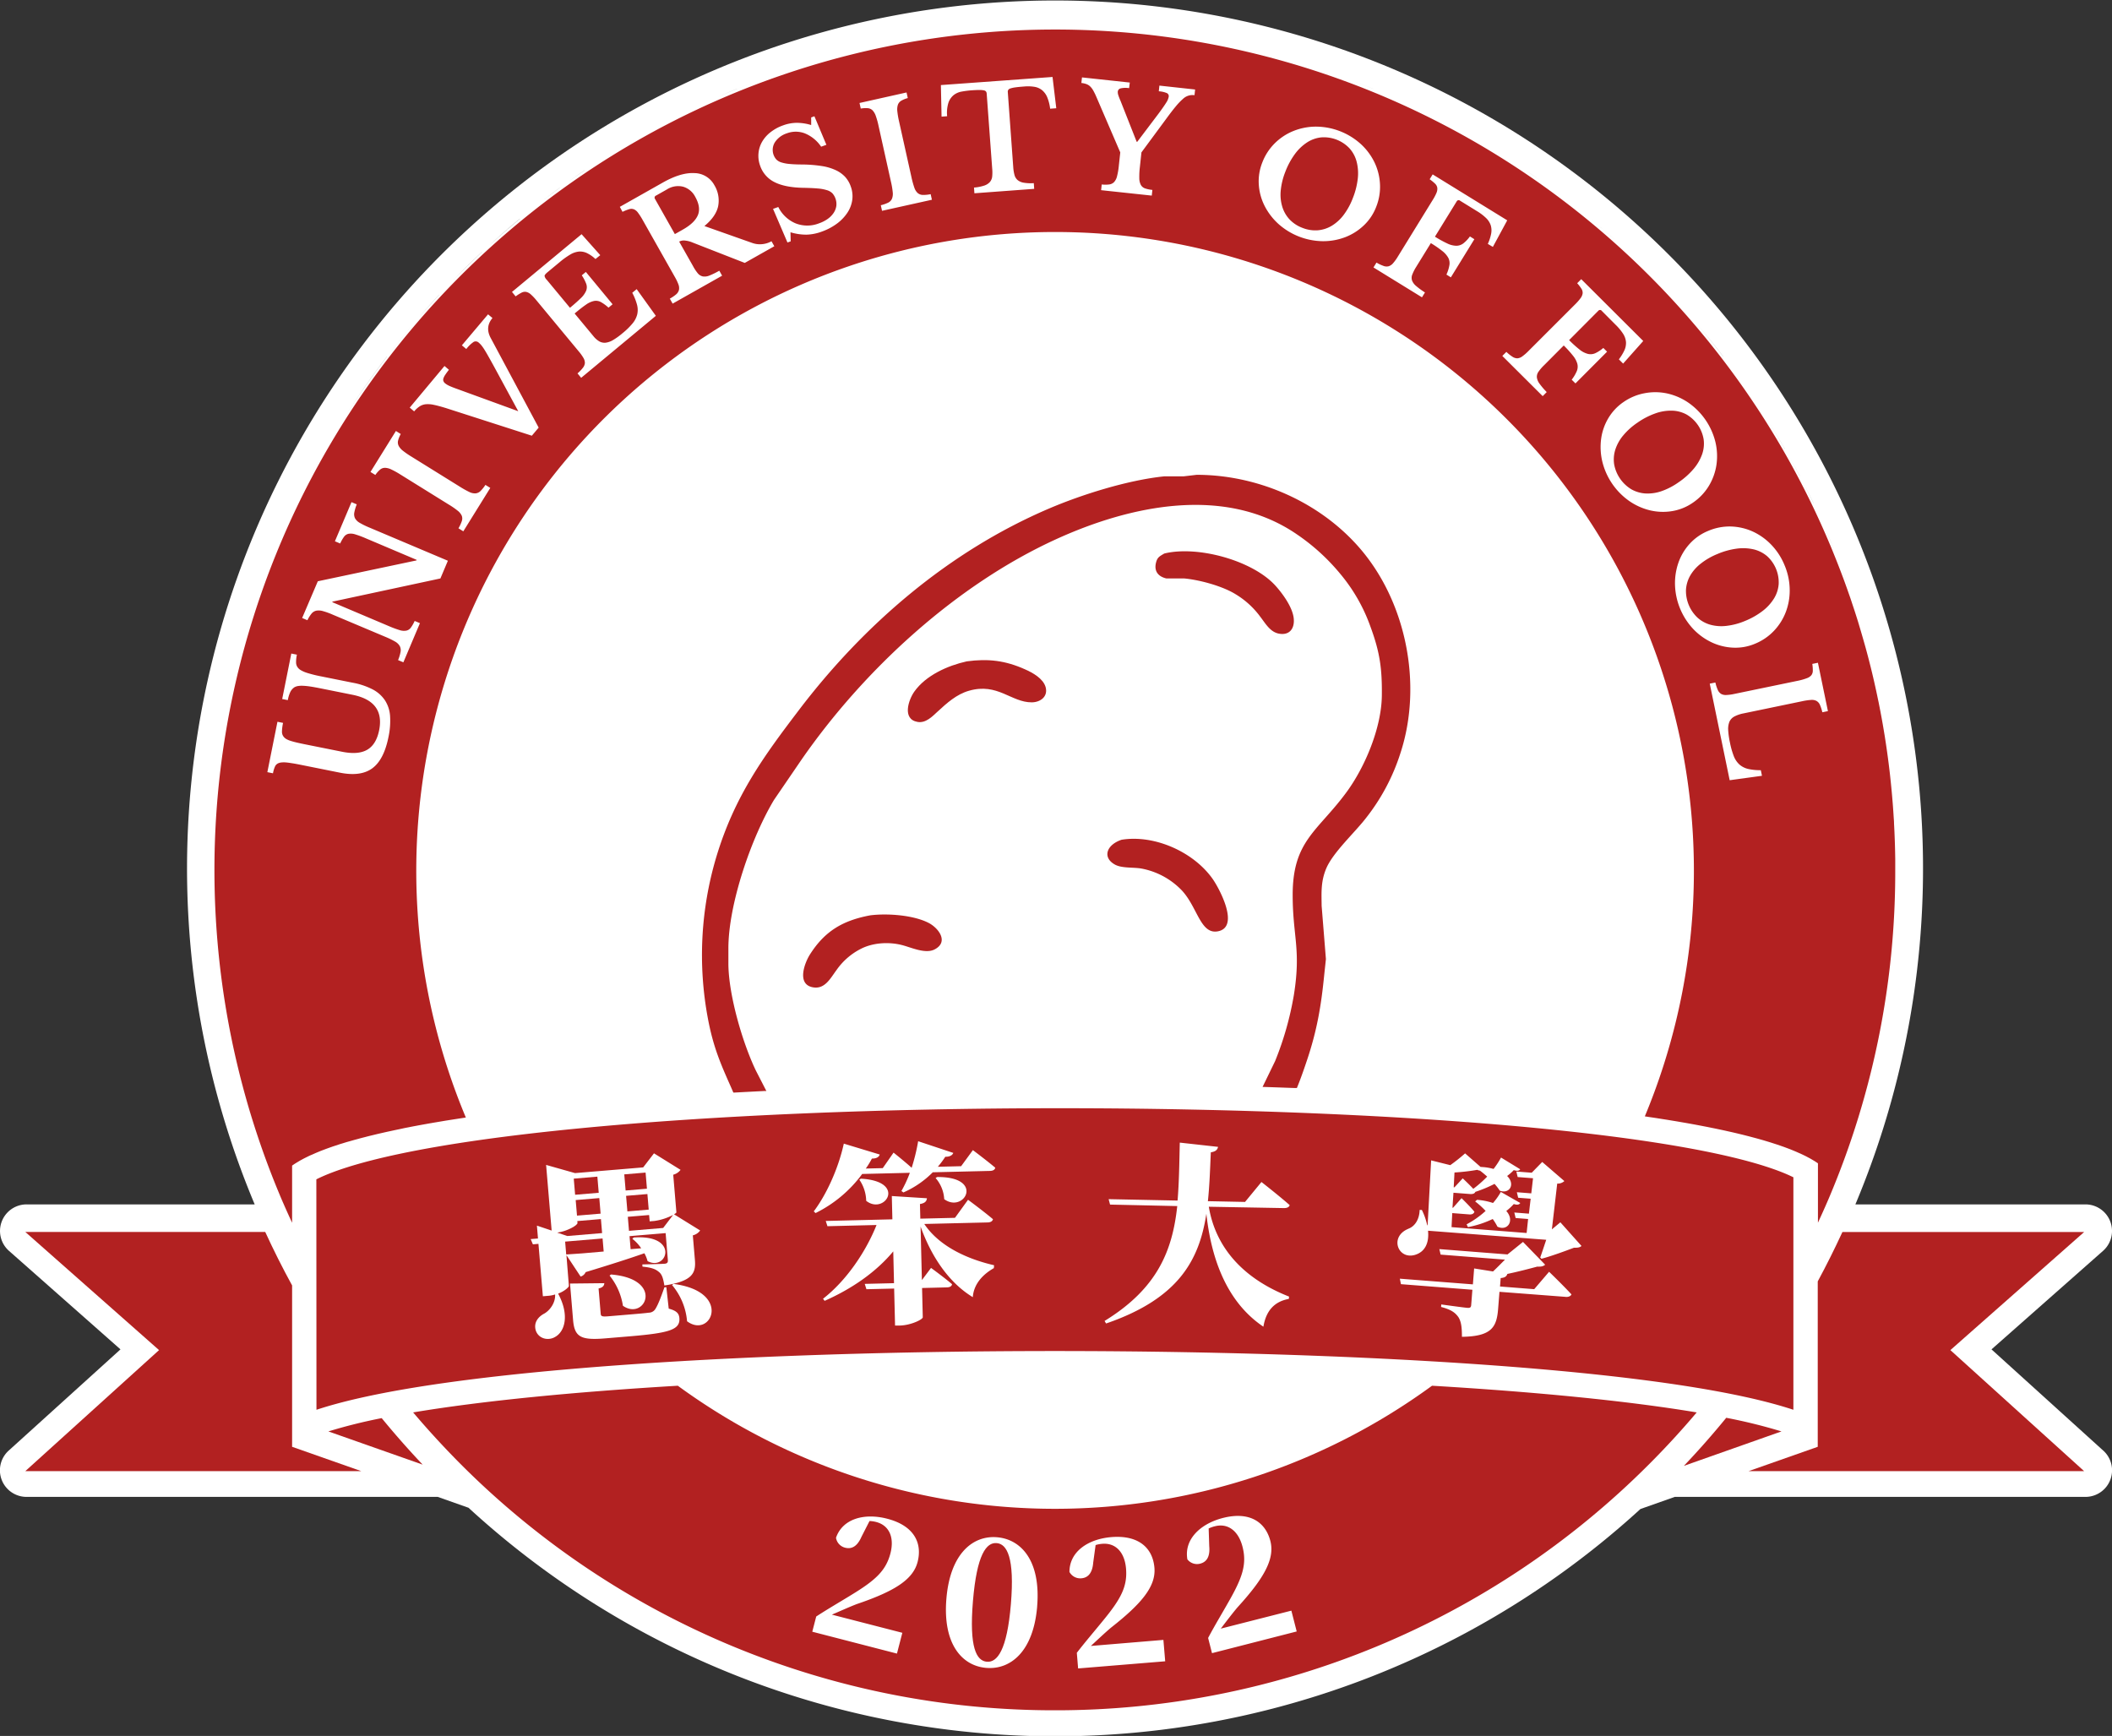 <svg id="图层_1" data-name="图层 1" xmlns="http://www.w3.org/2000/svg" viewBox="0 0 953.81 784"><rect x="0" y="0" width="953.81" height="784" fill="#333333" stroke="none"/><defs><style>.cls-1{fill:#fff;}.cls-2{fill:#b22121;}</style></defs><title>UOF_simplified</title><path id="background" class="cls-1" d="M973.94,762.72,923.47,717l50.36-44.48a12,12,0,0,0-7.94-21H862a392,392,0,1,0-722.9,0h-103a12,12,0,0,0-7.95,21L78.49,717,28,762.72a12,12,0,0,0,8.06,20.9h155c.24,0,.47,0,.71,0h30l13.9,4.91a391.59,391.59,0,0,0,529.25.57l15.51-5.48h29.77c.23,0,.47,0,.71,0h155a12,12,0,0,0,8.05-20.9ZM880.08,480q-.24-4.86-.61-9.68Q879.85,475.17,880.08,480Zm-3.19-33.59c.44,3.16.85,6.33,1.21,9.51-.36-3.18-.77-6.35-1.21-9.51s-.92-6.3-1.44-9.43Q876.23,441.71,876.89,446.44Zm-4-23.44q-1.43-7-3.1-13.82Q871.44,416,872.86,423Zm-8-31.94q1.33,4.49,2.56,9-1.23-4.53-2.56-9t-2.78-8.93Q863.52,386.57,864.86,391.06ZM852.49,356q1.75,4.28,3.41,8.62t3.19,8.73q-1.55-4.38-3.19-8.73T852.49,356c-1.16-2.86-2.37-5.7-3.6-8.53C850.12,350.25,851.33,353.09,852.49,356Zm-9.38-21.11q2,4.16,3.9,8.36-1.9-4.21-3.9-8.36t-4.1-8.25Q841.11,330.69,843.11,334.84Zm-6.23-12.33q-2.14-4.08-4.38-8.08Q834.74,318.44,836.88,322.51Zm-6.65-12.07q-3.42-6-7.07-11.8Q826.81,304.46,830.23,310.44Zm-27.9-41.86q9.72,12.69,18.38,26.19-8.64-13.5-18.38-26.19-5.55-7.24-11.45-14.21Q796.77,261.33,802.33,268.58ZM787.91,250.9q-4.47-5.18-9.13-10.18Q783.43,245.73,787.91,250.9Zm-15.43-16.77q-6.36-6.52-13-12.74Q766.12,227.6,772.48,234.13Zm-16.4-15.83q-6.75-6.13-13.79-11.94Q749.34,212.16,756.08,218.3Zm-24.5-20.47c-2.42-1.85-4.85-3.67-7.32-5.47C726.73,194.16,729.16,196,731.58,197.83Zm-11-8.14q-3.73-2.64-7.52-5.21Q716.84,187,720.56,189.69Zm-76.34-42q4.29,1.76,8.52,3.6-4.23-1.85-8.52-3.6t-8.63-3.4Q639.92,145.92,644.22,147.67Zm-287.28,0q4.29-1.75,8.63-3.4-4.33,1.65-8.63,3.4t-8.52,3.6Q352.65,149.42,356.94,147.67Zm-68.82,36.81q-3.8,2.57-7.52,5.21Q284.32,187.05,288.12,184.48Zm-11.23,7.88q-3.69,2.7-7.31,5.47Q273.2,195.05,276.89,192.36Zm-18,14q-7,5.8-13.78,11.94Q251.82,212.17,258.86,206.36Zm-17.14,15q-6.67,6.21-13.05,12.74Q235,227.61,241.72,221.39Zm-19.34,19.33q-4.65,5-9.14,10.18Q217.72,245.72,222.38,240.72Zm-23.55,27.86q5.55-7.24,11.45-14.21-5.9,7-11.45,14.21-9.72,12.69-18.39,26.19Q189.1,281.27,198.83,268.58ZM178,298.64q-3.65,5.82-7.08,11.8Q174.36,304.47,178,298.64Zm-9.34,15.79q-2.24,4-4.39,8.08Q166.41,318.43,168.66,314.43Zm-10.61,20.41q2-4.15,4.1-8.25-2.1,4.1-4.1,8.25t-3.9,8.36Q156.05,339,158.05,334.84Zm-12.79,29.73q1.65-4.33,3.4-8.62t3.61-8.53q-1.86,4.24-3.61,8.53t-3.4,8.62c-1.1,2.9-2.16,5.81-3.2,8.73C143.1,370.38,144.16,367.47,145.26,364.57Zm-9,26.49q1.33-4.49,2.78-8.93-1.44,4.44-2.78,8.93t-2.56,9Q135,395.54,136.3,391.06Zm-4.9,18.12Q129.72,416,128.3,423,129.73,416,131.4,409.18Zm-7.13,37.26q.66-4.74,1.44-9.43-.78,4.69-1.44,9.43T123.06,456Q123.6,451.18,124.27,446.44Zm-2.58,23.91c-.25,3.21-.45,6.44-.62,9.68C121.24,476.79,121.44,473.56,121.69,470.35Zm4.82,96.5q-.83-4.68-1.55-9.4.72,4.72,1.55,9.4c.56,3.12,1.16,6.22,1.79,9.32C127.67,573.07,127.07,570,126.51,566.85ZM135,603.61q-2.55-9-4.68-18.21,2.12,9.2,4.68,18.21,1.29,4.51,2.67,9t2.88,8.88q1.5,4.41,3.1,8.78-1.6-4.37-3.1-8.78t-2.88-8.88Q136.28,608.13,135,603.61Zm15.45,43.89q-1.8-4.26-3.5-8.58,1.69,4.32,3.5,8.58c.57,1.35,1.16,2.7,1.74,4h0C151.6,650.2,151,648.85,150.44,647.5ZM267.53,799.74h0q2.82,2.21,5.69,4.35Q270.36,801.95,267.53,799.74Zm28.23,20Q290,816,284.34,812.1q5.64,3.92,11.42,7.62,3.86,2.47,7.78,4.85Q299.61,822.19,295.76,819.72ZM340,844.09q4.19,1.95,8.42,3.8Q344.17,846,340,844.09Zm12.67,5.63q4.26,1.8,8.57,3.51Q356.94,851.52,352.67,849.72Zm34.91,12.78c3,.93,6,1.81,9,2.67C393.54,864.31,390.55,863.43,387.58,862.5Z" transform="translate(-24.08 -107.58)"/><path class="cls-2" d="M156,689v-.88q-6.48-11.83-12.14-24.16H35.5l60.41,53.37L35.5,772H187.27L156,761Z" transform="translate(-24.08 -107.58)"/><path class="cls-2" d="M965.31,664H856.14Q850.91,675.33,845,686.3V761l-31.27,11H965.31L904.9,717.33Z" transform="translate(-24.08 -107.58)"/><path class="cls-2" d="M172.38,754.05l42.58,15q-9.65-10.2-18.5-21A239.18,239.18,0,0,0,172.38,754.05Z" transform="translate(-24.08 -107.58)"/><path class="cls-2" d="M803.68,747.9q-9.13,11.18-19.13,21.71l44.07-15.56A241.55,241.55,0,0,0,803.68,747.9Z" transform="translate(-24.08 -107.58)"/><path class="cls-2" d="M670.81,733.42a288.72,288.72,0,0,1-340.62,0c-46.7,2.78-88.12,6.8-119.53,12.05q10.23,12.07,21.49,23.38A378.47,378.47,0,0,0,500.25,880h.25A378.48,378.48,0,0,0,768.85,768.85q11.28-11.29,21.49-23.38C758.93,740.22,717.51,736.2,670.81,733.42ZM438.48,813c-2.05,7.94-10.33,13.21-27.38,19-3.07,1.16-7.12,3-11.34,4.8L431.59,845l-2.43,9.39-38.24-9.88,1.78-6.87c5.38-3.5,10.93-6.7,15.68-9.63,11-6.68,15.79-11,17.84-18.92,1.85-7.18-.57-12.61-6.45-14.13a13.89,13.89,0,0,0-3-.44l-3.63,7.12c-2.18,5-5,5.54-7.38,4.93a5.5,5.5,0,0,1-4.13-4.48c3-8.68,12.84-11.26,23.07-8.62C436.78,796.57,440.71,804.35,438.48,813Zm54,20.1c-1.71,20.5-12.12,28.65-23,27.75s-19.68-10.66-18-31.16,12-28.75,22.88-27.84S494.18,812.49,492.47,833.07Zm18.49,28-.58-7.07c3.92-5.07,8.11-9.93,11.62-14.26,8.2-9.94,11.28-15.57,10.6-23.75-.61-7.38-4.69-11.71-10.74-11.21a13.54,13.54,0,0,0-3,.57l-1.08,7.92c-.42,5.41-2.91,6.89-5.34,7.09a5.55,5.55,0,0,1-5.39-2.87c0-9.18,8.42-14.87,18.95-15.74,12.41-1,18.69,5,19.43,13.88.68,8.17-5.4,15.88-19.59,27-2.51,2.11-5.74,5.15-9.12,8.28l32.76-2.73.81,9.66Zm60.47-6.9-1.76-6.87c3-5.66,6.33-11.15,9.07-16,6.41-11.17,8.51-17.24,6.47-25.18-1.84-7.18-6.59-10.77-12.47-9.26a13.88,13.88,0,0,0-2.82,1l.26,8c.5,5.4-1.71,7.27-4.08,7.88a5.53,5.53,0,0,1-5.79-1.93c-1.58-9,5.81-16.06,16-18.69,12.07-3.1,19.27,1.8,21.49,10.43,2,7.95-2.67,16.56-14.8,29.86-2.13,2.5-4.8,6-7.61,9.68L607.28,835l2.41,9.4Z" transform="translate(-24.08 -107.58)"/><path class="cls-2" d="M328.85,213.3l3.66-2.06q5.3-3,6.75-6.52t-1.21-8.26a9,9,0,0,0-5.47-4.56,9.39,9.39,0,0,0-7.32,1.24l-4.89,2.76a1,1,0,0,0-.48,1.53Z" transform="translate(-24.08 -107.58)"/><path class="cls-2" d="M787.34,367.65a14.65,14.65,0,0,0-1.85,6.33,16.61,16.61,0,0,0,5.22,12.56,14.49,14.49,0,0,0,5.8,3.19,18.85,18.85,0,0,0,7.28.51A30.46,30.46,0,0,0,812.2,388a33.79,33.79,0,0,0,7.95-4.53,21.05,21.05,0,0,0,5.14-5.67,14.49,14.49,0,0,0,2.07-6.46,16,16,0,0,0-5.22-12.57,14.62,14.62,0,0,0-6-3.06,21.32,21.32,0,0,0-7.64-.36,33.71,33.71,0,0,0-8.82,2.44,30.74,30.74,0,0,0-7.54,4.36A18.81,18.81,0,0,0,787.34,367.65Z" transform="translate(-24.08 -107.58)"/><path class="cls-2" d="M606.45,206.66a15.4,15.4,0,0,0,5.83,3.83,15.58,15.58,0,0,0,6.85,1.1,14.58,14.58,0,0,0,6.32-2,19.18,19.18,0,0,0,5.41-4.9,30.73,30.73,0,0,0,4.18-7.64,33.87,33.87,0,0,0,2.24-8.87,21.07,21.07,0,0,0-.54-7.63,14.45,14.45,0,0,0-3.23-6,15.93,15.93,0,0,0-12.68-4.93,14.51,14.51,0,0,0-6.38,2.23,21.13,21.13,0,0,0-5.55,5.27,33.8,33.8,0,0,0-4.35,8.05,30.93,30.93,0,0,0-2.07,8.46,18.79,18.79,0,0,0,.68,7.26A14.6,14.6,0,0,0,606.45,206.66Z" transform="translate(-24.08 -107.58)"/><path class="cls-2" d="M753.55,310.74a14.72,14.72,0,0,0-.49,6.58,16.69,16.69,0,0,0,7.71,11.21,14.73,14.73,0,0,0,6.34,1.91,19,19,0,0,0,7.23-1,30.78,30.78,0,0,0,7.75-4,33.7,33.7,0,0,0,6.84-6.08,21.16,21.16,0,0,0,3.85-6.61,14.51,14.51,0,0,0,.69-6.75,16,16,0,0,0-7.71-11.21,14.44,14.44,0,0,0-6.54-1.74,20.78,20.78,0,0,0-7.55,1.23,33.76,33.76,0,0,0-8.12,4.21,30.56,30.56,0,0,0-6.47,5.83A19,19,0,0,0,753.55,310.74Z" transform="translate(-24.08 -107.58)"/><path class="cls-2" d="M156,659.82V634q.81-.57,1.71-1.14l.6-.36,1.28-.77c.26-.14.54-.28.8-.43.42-.22.82-.45,1.26-.67l.89-.44c.44-.22.88-.44,1.34-.65.31-.15.64-.29,1-.43l1.43-.64,1-.43,1.52-.63,1.07-.41,1.65-.62,1.17-.42,1.7-.6,1.25-.41,1.78-.59,1.28-.39,1.91-.59L182,623l2-.57,1.42-.38c.68-.19,1.36-.38,2.06-.56.47-.13,1-.25,1.45-.37.72-.19,1.44-.38,2.18-.56l1.49-.36,2.27-.55,1.55-.35,2.36-.54,1.59-.34,2.45-.53,1.65-.34L207,617l1.68-.32c.87-.17,1.74-.35,2.63-.51l1.69-.32,2.75-.5,1.72-.31,2.83-.49,1.79-.3,2.89-.49,1.83-.29,3-.47,1.89-.29,2.76-.42a288.5,288.5,0,1,1,532.44-.51h.11l3,.45,1.9.28,2.89.46,1.87.29,2.81.46,1.83.3,2.76.48,1.75.3,2.72.49,1.68.31,2.62.5,1.65.32c.86.16,1.7.34,2.54.51l1.61.32,2.45.52,1.56.33,2.32.52,1.56.35,2.21.52,1.52.37c.73.17,1.43.35,2.13.53l1.47.37,2.05.55,1.4.37,2,.56,1.33.38,1.91.58,1.25.38,1.79.58,1.22.39,1.7.59,1.15.4,1.61.6,1.09.41c.52.2,1,.41,1.51.61l1,.42c.48.2.93.4,1.39.61s.67.28,1,.43l1.28.61.93.45c.44.22.85.45,1.27.67l.78.41c.43.24.84.49,1.25.73.2.13.42.25.62.37.6.36,1.16.74,1.7,1.11v26.82c1.77-3.83,3.51-7.69,5.16-11.59A377.17,377.17,0,0,0,880,500.5v-.25c0-1.6,0-3.19,0-4.79q-.11-8-.55-16c0-1-.1-2-.17-3.06-.08-1.33-.17-2.67-.27-4-.06-.92-.13-1.83-.21-2.74s-.14-1.76-.22-2.64c-.12-1.39-.25-2.79-.39-4.18-.08-.88-.17-1.76-.27-2.63q-.33-3.31-.75-6.61c-.11-.91-.22-1.83-.35-2.74-.07-.63-.16-1.27-.25-1.9-.17-1.31-.36-2.61-.55-3.91s-.35-2.39-.54-3.58l-.24-1.55c-.17-1-.33-2-.51-3.06s-.34-2.05-.53-3.06c-.2-1.16-.41-2.32-.63-3.47-.16-.87-.32-1.73-.5-2.6-.08-.48-.18-1-.28-1.43-.15-.81-.31-1.63-.49-2.44s-.35-1.72-.54-2.58-.3-1.43-.46-2.14-.28-1.3-.43-1.94c-.25-1.15-.51-2.3-.79-3.45,0-.1,0-.18-.06-.27-.25-1.07-.5-2.14-.76-3.2s-.51-2.07-.78-3.11q-.72-2.88-1.5-5.74c-.36-1.35-.74-2.7-1.12-4-.42-1.51-.86-3-1.31-4.53-.33-1.13-.67-2.26-1-3.38-.17-.58-.34-1.15-.53-1.73-.4-1.31-.82-2.61-1.24-3.91-.48-1.5-1-3-1.48-4.48s-.93-2.75-1.42-4.12q-.84-2.42-1.71-4.81-2.45-6.68-5.14-13.27-.88-2.21-1.82-4.39A379.59,379.59,0,0,0,150.84,648.23C152.49,652.13,154.23,656,156,659.82ZM840.07,413.88a4.72,4.72,0,0,0,2-1.3,3.29,3.29,0,0,0,.7-2,18.87,18.87,0,0,0-.23-3.16l2.54-.52,4.52,21.84-2.53.52a18.3,18.3,0,0,0-1.09-3.37,3.78,3.78,0,0,0-1.56-1.76,4.55,4.55,0,0,0-2.47-.44,26.85,26.85,0,0,0-3.9.57l-26.52,5.5a14.93,14.93,0,0,0-4.23,1.44,5,5,0,0,0-2.21,2.4,8.92,8.92,0,0,0-.53,3.81,37.4,37.4,0,0,0,.8,5.58,36.44,36.44,0,0,0,1.71,6.05,10.07,10.07,0,0,0,2.54,3.8,9.09,9.09,0,0,0,3.88,2,24.54,24.54,0,0,0,5.8.58l.52,2.53-14.58,2-9-43.61,2.54-.52a18.24,18.24,0,0,0,1.08,3.34,4,4,0,0,0,1.5,1.8,4.25,4.25,0,0,0,2.35.5,20.59,20.59,0,0,0,3.66-.49l29.24-6.06A24.92,24.92,0,0,0,840.07,413.88Zm-34.31-68.52a25.81,25.81,0,0,1,9.83,2.25,27.5,27.5,0,0,1,8.43,6,29.35,29.35,0,0,1,6,9.26,29,29,0,0,1,2.31,10.8,27.34,27.34,0,0,1-1.71,10.2,25.65,25.65,0,0,1-5.34,8.55,24.5,24.5,0,0,1-8.61,5.89,22.69,22.69,0,0,1-9.9,1.77,25.37,25.37,0,0,1-9.63-2.37,28,28,0,0,1-8.32-6,30.53,30.53,0,0,1-8.28-19.94,28.27,28.27,0,0,1,1.58-10.18,24.78,24.78,0,0,1,5.12-8.49,23,23,0,0,1,8.25-5.74A24.52,24.52,0,0,1,805.76,345.36ZM777,285.28a27.49,27.49,0,0,1,9.49,4.1,30.49,30.49,0,0,1,12.31,17.89,27.61,27.61,0,0,1,.44,10.33,25.75,25.75,0,0,1-3.45,9.48,24.47,24.47,0,0,1-7.2,7.54,22.86,22.86,0,0,1-9.32,3.79,25.47,25.47,0,0,1-9.92-.32,28.08,28.08,0,0,1-9.38-4.17,30.62,30.62,0,0,1-12.24-17.79,28.34,28.34,0,0,1-.56-10.29,24.52,24.52,0,0,1,3.24-9.37,23.08,23.08,0,0,1,6.88-7.32,24.45,24.45,0,0,1,9.63-4A25.52,25.52,0,0,1,777,285.28Zm-67.67-15.87a4.28,4.28,0,0,0,2.23-.87,21.68,21.68,0,0,0,2.79-2.43L735.47,245a23.57,23.57,0,0,0,2.41-2.75,4.71,4.71,0,0,0,.94-2.17,3.33,3.33,0,0,0-.53-2.08,18.75,18.75,0,0,0-1.93-2.51l1.83-1.83,28,27.92-9.08,10.21-1.92-1.92a21.68,21.68,0,0,0,2.51-4.12,7.88,7.88,0,0,0,.7-3.68,8.14,8.14,0,0,0-1.26-3.68,23,23,0,0,0-3.35-4.06L747.49,248a1,1,0,0,0-1.6-.05l-13.18,13.24a52.21,52.21,0,0,0,4.78,4.31,9.81,9.81,0,0,0,3.71,1.91,5.23,5.23,0,0,0,3.31-.3,15.91,15.91,0,0,0,3.65-2.39l1.7,1.69-14.28,14.33-1.7-1.68a17.49,17.49,0,0,0,2.3-3.87,5.26,5.26,0,0,0,.25-3.31,10.26,10.26,0,0,0-1.93-3.61,50.48,50.48,0,0,0-4.21-4.66l-8.85,8.89a19.43,19.43,0,0,0-2.58,3,3.89,3.89,0,0,0-.7,2.59,6.17,6.17,0,0,0,1.21,2.8,34.71,34.71,0,0,0,3.23,3.77l-1.82,1.83-18.23-18.16,1.83-1.83a17.93,17.93,0,0,0,2.74,2.19A4,4,0,0,0,709.37,269.41Zm-60.45-41.73a4,4,0,0,0,2.33.15,4.35,4.35,0,0,0,2-1.37,20.75,20.75,0,0,0,2.16-3L671.05,198a22.76,22.76,0,0,0,1.73-3.23,4.69,4.69,0,0,0,.41-2.33,3.35,3.35,0,0,0-1-1.9,19.92,19.92,0,0,0-2.45-2l1.35-2.2,33.68,20.75-6.49,12L696,217.73a20.43,20.43,0,0,0,1.5-4.59,7.92,7.92,0,0,0-.16-3.74,8,8,0,0,0-2.07-3.29,22.87,22.87,0,0,0-4.19-3.19l-7.59-4.68a1,1,0,0,0-1.57.33l-9.8,15.9a52.92,52.92,0,0,0,5.64,3.1,9.68,9.68,0,0,0,4,1,5.28,5.28,0,0,0,3.16-1.05,15.67,15.67,0,0,0,3-3.16l2,1.26-10.61,17.22-2-1.25a17.42,17.42,0,0,0,1.35-4.29,5.27,5.27,0,0,0-.52-3.29,10.36,10.36,0,0,0-2.7-3.07,48.88,48.88,0,0,0-5.17-3.56l-6.58,10.67a19.91,19.91,0,0,0-1.81,3.56,3.86,3.86,0,0,0-.09,2.67,6.09,6.09,0,0,0,1.83,2.46,33.12,33.12,0,0,0,4,2.92l-1.35,2.2-21.91-13.49,1.36-2.2A17.41,17.41,0,0,0,648.92,227.68ZM594.14,181a24.47,24.47,0,0,1,5.69-8.75,25.43,25.43,0,0,1,8.43-5.53,27.49,27.49,0,0,1,10.15-1.95,30.44,30.44,0,0,1,20.24,7.87,27.55,27.55,0,0,1,6.18,8.29,25.67,25.67,0,0,1,2.47,9.78A24.41,24.41,0,0,1,645.59,201a22.64,22.64,0,0,1-5.58,8.37,25.25,25.25,0,0,1-8.37,5.31,28,28,0,0,1-10.11,1.83,30.65,30.65,0,0,1-20.12-7.82,28.44,28.44,0,0,1-6.25-8.19,24.81,24.81,0,0,1-2.59-9.57A23,23,0,0,1,594.14,181Zm-81.42-38.46,21.59,2.32L534,147.4a9.86,9.86,0,0,0-3.85.1,1.67,1.67,0,0,0-1.26,1.43,4.2,4.2,0,0,0,.22,1.58c.2.63.51,1.49,1,2.58l7.31,18.53.26,0L547.22,159q2.5-3.37,3.53-5.05a7,7,0,0,0,1.14-2.71,1.51,1.51,0,0,0-.83-1.61,10.9,10.9,0,0,0-3.65-.82l.27-2.57L563.81,148l-.27,2.57a6.24,6.24,0,0,0-5.22,1.68,28.08,28.08,0,0,0-3.22,3.36q-1.83,2.19-4.42,5.74L539.57,176.4l-.7,6.56a35.53,35.53,0,0,0-.26,5.17,6.5,6.5,0,0,0,.71,3,3.51,3.51,0,0,0,1.89,1.54,14.65,14.65,0,0,0,3.3.68l-.27,2.57-22.88-2.45.27-2.58a14,14,0,0,0,3.35,0,3.75,3.75,0,0,0,2.22-1.06,5.85,5.85,0,0,0,1.36-2.69,30.91,30.91,0,0,0,.81-4.82l.64-5.91L519.24,151.4a28.84,28.84,0,0,0-1.47-3,7.76,7.76,0,0,0-1.46-1.88,4.86,4.86,0,0,0-1.71-1,9.63,9.63,0,0,0-2.16-.46Zm-13.3-.2,1.69,14.13-2.77.2a20.15,20.15,0,0,0-1.32-5.18,8.3,8.3,0,0,0-2.34-3.2,7.48,7.48,0,0,0-3.42-1.5,18.5,18.5,0,0,0-4.55-.15c-1.67.12-3,.25-4,.39a12.32,12.32,0,0,0-2.3.49,1.82,1.82,0,0,0-1,.69,1.65,1.65,0,0,0-.19,1L481.67,183a18.47,18.47,0,0,0,.55,3.53,4.58,4.58,0,0,0,1.37,2.32,5.72,5.72,0,0,0,2.74,1.23,19,19,0,0,0,4.62.21l.19,2.58-27,2-.19-2.58a19.27,19.27,0,0,0,4.6-.89,5.89,5.89,0,0,0,2.57-1.61,4.54,4.54,0,0,0,1.05-2.51,18.86,18.86,0,0,0,0-3.56l-2.48-33.78a2,2,0,0,0-.29-1,1.64,1.64,0,0,0-1-.55,9.82,9.82,0,0,0-2.06-.17c-.88,0-2,.05-3.46.15a42.84,42.84,0,0,0-4.43.56,8.21,8.21,0,0,0-3.64,1.56,7.67,7.67,0,0,0-2.38,3.41,15.57,15.57,0,0,0-.61,6.17l-2.52.19L449,146Zm-65.93,7,.56,2.53a12.06,12.06,0,0,0-3,1.23,3.44,3.44,0,0,0-1.48,1.82,7,7,0,0,0-.24,2.93,36.84,36.84,0,0,0,.75,4.43l5.64,25.37A40.85,40.85,0,0,0,437,192.3a5.69,5.69,0,0,0,1.55,2.48,3.73,3.73,0,0,0,2.3.84,16.14,16.14,0,0,0,3.53-.35l.56,2.52-22.52,5-.56-2.52a16,16,0,0,0,3.34-1.17,3.58,3.58,0,0,0,1.7-1.74,6.12,6.12,0,0,0,.36-2.89,35.68,35.68,0,0,0-.8-4.76l-5.63-25.36a34.77,34.77,0,0,0-1.2-4.34,7,7,0,0,0-1.46-2.56,3.43,3.43,0,0,0-2.11-1,12.69,12.69,0,0,0-3.25.16l-.56-2.52Zm-66.87,27.54a12.67,12.67,0,0,1,1.59-5.19,15,15,0,0,1,3.79-4.35,19.82,19.82,0,0,1,5.77-3.15,18.32,18.32,0,0,1,6.19-1.14,22.9,22.9,0,0,1,6.46,1v-3.43l1.46-.53,5.41,12.89-2.37.85a16.37,16.37,0,0,0-7.32-6,11.44,11.44,0,0,0-8.13-.05,10.19,10.19,0,0,0-5.44,4.06,6.52,6.52,0,0,0,.64,7.75,5.35,5.35,0,0,0,2.27,1.34,17.27,17.27,0,0,0,3.83.71c1.57.15,3.54.23,5.93.23a62.05,62.05,0,0,1,8.46.69,23.34,23.34,0,0,1,6.22,1.81,13.68,13.68,0,0,1,4.29,3,12.45,12.45,0,0,1,2.6,4.35,12.81,12.81,0,0,1,.71,6.14,13.94,13.94,0,0,1-2.16,5.72,19.53,19.53,0,0,1-4.68,4.93,26.15,26.15,0,0,1-6.95,3.68,21.5,21.5,0,0,1-6.93,1.37,24.91,24.91,0,0,1-7.19-1.08l.1,4.09-1.46.53-6.51-15.18,2.37-.85a15.36,15.36,0,0,0,7.9,7.42,14.47,14.47,0,0,0,10.5-.05,15.82,15.82,0,0,0,3.93-2,10.56,10.56,0,0,0,2.67-2.72,7.66,7.66,0,0,0,1.21-3.12,7.43,7.43,0,0,0-1.75-5.69,5.83,5.83,0,0,0-2.48-1.44,19,19,0,0,0-4.23-.77c-1.73-.16-3.93-.25-6.6-.3q-8.1-.17-12.82-2.55a12.83,12.83,0,0,1-6.49-7.31A13,13,0,0,1,366.62,176.88ZM323.48,190q8.16-4.6,14.23-4.24a10.36,10.36,0,0,1,9,5.48,13.34,13.34,0,0,1,1.72,9.35q-.93,4.68-6.23,9.08l21.51,7.6a10.2,10.2,0,0,0,4.56.58,10.69,10.69,0,0,0,4.23-1.31l1.27,2.25-13.34,7.53-23.62-9.23a11.8,11.8,0,0,0-3.73-.9,4.58,4.58,0,0,0-2.28.51l6.23,11A19.6,19.6,0,0,0,339.2,231a4.1,4.1,0,0,0,2.28,1.42,5.53,5.53,0,0,0,3-.4,34.33,34.33,0,0,0,4.45-2.18l1.27,2.25-22.35,12.62-1.27-2.25a17.12,17.12,0,0,0,2.87-1.95,3.9,3.9,0,0,0,1.26-2,4.52,4.52,0,0,0-.24-2.46,22.12,22.12,0,0,0-1.6-3.36l-14.69-26a28.44,28.44,0,0,0-2-3.08,4.36,4.36,0,0,0-1.82-1.5,3.18,3.18,0,0,0-2.14-.05,18.84,18.84,0,0,0-3,1.2L304,201Zm-36.75,23.35,8.44,9.47L293,224.57a15.49,15.49,0,0,0-3.81-2.67,7.24,7.24,0,0,0-3.61-.71,9.39,9.39,0,0,0-3.91,1.32,33.74,33.74,0,0,0-4.72,3.37l-5.62,4.66q-1.29,1.08-1.32,1.65a3.24,3.24,0,0,0,1,1.76l10.48,12.64c2.12-1.76,3.78-3.25,5-4.45a10.07,10.07,0,0,0,2.33-3.32,4.47,4.47,0,0,0,0-3.08,19.1,19.1,0,0,0-2-3.81l1.84-1.53L300.73,245l-1.84,1.53a18.15,18.15,0,0,0-3.44-2.53,4.73,4.73,0,0,0-3.1-.49,9.6,9.6,0,0,0-3.62,1.66c-1.34.91-3.06,2.24-5.14,4l8.5,10.25a9.79,9.79,0,0,0,2.65,2.34,4.87,4.87,0,0,0,2.88.59,8.64,8.64,0,0,0,3.42-1.25A30.84,30.84,0,0,0,305.3,258a31.16,31.16,0,0,0,4.47-4.38,10.06,10.06,0,0,0,2.1-4.09,9.16,9.16,0,0,0-.12-4.4,25.09,25.09,0,0,0-2.14-5.32l2-1.65,8.66,12.06-33.73,28-1.65-2a17.22,17.22,0,0,0,2.43-2.53,4,4,0,0,0,.9-2.16,4.4,4.4,0,0,0-.66-2.31,21.16,21.16,0,0,0-2.16-3l-19.06-23a23.37,23.37,0,0,0-2.51-2.66,4.66,4.66,0,0,0-2.08-1.14,3.26,3.26,0,0,0-2.12.33,19.51,19.51,0,0,0-2.68,1.68l-1.65-2Zm-61.91,59.52,2,1.71c-.69.88-1.24,1.64-1.66,2.27a6.41,6.41,0,0,0-.83,1.63,1.87,1.87,0,0,0,0,1.2,2.4,2.4,0,0,0,.74,1,8.74,8.74,0,0,0,1.84,1.13c.77.36,1.74.75,2.9,1.17l28.32,10.32L247.13,273c-1.09-2-2-3.6-2.69-4.83s-1.3-2.24-1.79-3a18.38,18.38,0,0,0-1.25-1.73,8.84,8.84,0,0,0-1.06-1.06,2,2,0,0,0-2.3-.42,14.44,14.44,0,0,0-3.37,3.25l-2-1.67,11.82-14,2,1.67q-3.47,4.1-.78,9.05l21.64,40.44-3.08,3.66-38.83-12.49c-2.1-.64-3.87-1.12-5.31-1.42a12.14,12.14,0,0,0-3.76-.3,6.23,6.23,0,0,0-2.83,1,11.12,11.12,0,0,0-2.42,2.22l-2-1.7Zm-21.94,29.36,2.19,1.36a12.52,12.52,0,0,0-1.22,3,3.48,3.48,0,0,0,.27,2.34,6.88,6.88,0,0,0,1.92,2.22,36.6,36.6,0,0,0,3.7,2.56l22.07,13.71a42.13,42.13,0,0,0,4.21,2.35,5.65,5.65,0,0,0,2.85.63,3.72,3.72,0,0,0,2.22-1.06,16.51,16.51,0,0,0,2.21-2.77l2.2,1.36-12.18,19.61-2.19-1.37a16.73,16.73,0,0,0,1.5-3.21,3.6,3.6,0,0,0,0-2.43,6.11,6.11,0,0,0-1.82-2.27,34.71,34.71,0,0,0-4-2.77l-22.07-13.71a35.94,35.94,0,0,0-3.94-2.17,7,7,0,0,0-2.85-.75,3.51,3.51,0,0,0-2.21.8,12.7,12.7,0,0,0-2.15,2.43l-2.2-1.36ZM167.61,370.1l44.56-9.42.1-.24-23-9.75a46.14,46.14,0,0,0-4.76-1.77,6.24,6.24,0,0,0-3.09-.25,3.42,3.42,0,0,0-2,1.37,17.67,17.67,0,0,0-1.71,3l-2.38-1,7.49-17.68,2.38,1a19,19,0,0,0-1.11,3.7,4.14,4.14,0,0,0,.33,2.6,5.51,5.51,0,0,0,2.15,2.07,34.8,34.8,0,0,0,4.3,2.1l35.48,15-3.38,8-48.72,10.46-.11.24,25.6,10.84a44.8,44.8,0,0,0,4.79,1.78,6.21,6.21,0,0,0,3.06.24,3.39,3.39,0,0,0,2.05-1.37,16.42,16.42,0,0,0,1.71-3l2.38,1-7.48,17.68-2.39-1a18.47,18.47,0,0,0,1.12-3.7,4.14,4.14,0,0,0-.34-2.6,5.53,5.53,0,0,0-2.12-2.06,36.14,36.14,0,0,0-4.33-2.11L174.17,385.1a32.25,32.25,0,0,0-4.24-1.52,6.6,6.6,0,0,0-3-.2,3.84,3.84,0,0,0-2.14,1.31,15.2,15.2,0,0,0-1.88,3l-2.38-1Zm-19.25,83.48a13,13,0,0,0-1,3.24l-2.54-.51,4.56-22.76,2.54.51a19.76,19.76,0,0,0-.5,4,3.61,3.61,0,0,0,.71,2.19,4.13,4.13,0,0,0,1.09,1,8.39,8.39,0,0,0,1.81.83c.77.26,1.71.53,2.84.8s2.53.57,4.17.9l16.61,3.33q7.23,1.44,11.29-.93t5.36-8.79q2.61-13.05-11.9-16l-14.64-2.94c-1.77-.35-3.3-.63-4.58-.82a29.53,29.53,0,0,0-3.3-.33,11,11,0,0,0-2.33.13A4.89,4.89,0,0,0,157,418a5.47,5.47,0,0,0-1.76,2,14.73,14.73,0,0,0-1.18,3.78l-2.54-.5,4.12-20.54,2.53.51a14.89,14.89,0,0,0-.37,3.68,3.72,3.72,0,0,0,.84,2.22,4.58,4.58,0,0,0,1.33,1.12,12.63,12.63,0,0,0,2.17,1c.89.31,2,.62,3.21.94s2.77.66,4.55,1l13.43,2.7a32.28,32.28,0,0,1,9,3,15.05,15.05,0,0,1,5.57,4.91,14.85,14.85,0,0,1,2.34,7.09,34.56,34.56,0,0,1-.73,9.58q-2.05,10.2-7.27,14.06t-14.61,2l-17.36-3.48c-1.65-.33-3-.59-4.17-.77s-2.08-.31-2.86-.38a10.61,10.61,0,0,0-1.94,0,5,5,0,0,0-1.34.29A2.92,2.92,0,0,0,148.36,453.58Z" transform="translate(-24.08 -107.58)"/><path class="cls-2" d="M474.2,804.49c-4.63-.38-8.95,5-10.72,26.16s1.62,27,6.26,27.42,9.12-5,10.87-26C482.37,811,478.84,804.88,474.2,804.49Z" transform="translate(-24.08 -107.58)"/><path class="cls-2" d="M593.15,386c2.29,2.93,4.41,6.89,8.34,7.72,4.88,1,7.29-2.21,6.87-6.71-.45-5.09-5-11.31-8.34-15-10.38-11.39-35.21-18.13-50.14-14.44-2.1,1.27-3.17,1.65-3.78,4.33-.84,3.76,1.13,6.1,4.75,6.93h8.09c7,.65,17.4,3.49,23.3,7.21A38.2,38.2,0,0,1,593.15,386Z" transform="translate(-24.08 -107.58)"/><path class="cls-2" d="M443.46,524.39c-6.86-3.55-18.71-4.39-26.34-3.42-12.25,2.28-20.48,7-27.26,17.68-2.42,3.83-5.95,13.2,1,14.76,5.66,1.28,8.22-4,11-7.72A29.85,29.85,0,0,1,413.07,536c5.41-2.7,12.4-3.09,18.23-1.63,4.33,1.08,10.8,4.24,15,1.92C452.59,532.91,448,526.75,443.46,524.39Z" transform="translate(-24.08 -107.58)"/><path class="cls-2" d="M641.18,476.77a92.52,92.52,0,0,0,15.34-29c10.26-31.24,2.56-69.57-19.64-94.07-18.09-20-45.36-31.68-72.35-31.68l-6,.7h-8.75c-16.4,1.71-37.06,8.16-52.19,14.64-45.11,19.34-83.35,52.26-112.78,91-15.69,20.65-28.88,38.58-37.16,66a154.91,154.91,0,0,0-3.85,73.32c2.37,12.58,5.62,20.11,10.12,30.23.52,1.16.95,2.18,1.35,3.1l.68,0,3.82-.21,2.93-.15,3.82-.2,3-.15.66,0-4.78-9.3c-6.05-12.67-12.2-33.86-12.37-47.87v-7.23c0-20,10.36-50,20.6-67.05l12.3-18c28.13-40.64,69.74-79.05,115.16-99.77,33.43-15.25,76.29-24.48,108.78-2.11a93.38,93.38,0,0,1,19.52,17.81,77.5,77.5,0,0,1,13.67,24c4.23,11.46,5.22,18.94,5.08,31-.17,14.54-7.66,32.45-16.27,44-12.9,17.37-24,21.62-24,46,0,18.66,3.84,24.45.57,45a142.38,142.38,0,0,1-8.49,30l-5.68,11.7h0l-2.69-.08,2.69.08h0l.55,0,3.83.12,3.15.11,3.8.14,3.17.11,1,0c1.94-4.7,3.75-10.14,4.46-12.24,4.61-13.63,6.51-24.83,7.9-39l.75-7-1.93-24c-.07-6.23-.4-11.09,2.11-17C626.22,492.38,636.06,483.48,641.18,476.77Z" transform="translate(-24.08 -107.58)"/><path class="cls-2" d="M571.66,504.43c-8.6-12.11-26.19-20-41.07-17.59-6.9,2.33-8.74,8.07-2.94,11.24,3.14,1.71,8.31,1.11,12,1.78a33.88,33.88,0,0,1,18,9.69c7.21,7.53,8.48,20.05,16.34,18.66C584.25,526.41,574.71,508.72,571.66,504.43Z" transform="translate(-24.08 -107.58)"/><path class="cls-2" d="M496.29,417.88c-1.08-3.84-5.86-6.51-9.28-8-8.89-4-16.71-4.92-26.33-3.61-8.61,1.92-18.43,6.28-23.66,13.63-2.67,3.77-5.6,12.48,1.42,13.72,3.72.65,6.62-2.4,9.07-4.66,4.15-3.84,8.58-7.83,14.18-9.42,13-3.72,19,5.28,28.36,5.24C494,424.74,497.48,422.13,496.29,417.88Z" transform="translate(-24.08 -107.58)"/><rect class="cls-2" x="307.09" y="647.26" width="9.66" height="7.05" transform="translate(-77.53 -79.15) rotate(-4.81)"/><rect class="cls-2" x="306.29" y="637.55" width="9.66" height="7.31" transform="translate(-76.74 -79.24) rotate(-4.81)"/><rect class="cls-2" x="283.48" y="639.43" width="10.7" height="7.31" transform="translate(-76.98 -81.1) rotate(-4.81)"/><path class="cls-2" d="M684.67,639.76s2.68,2.48,4.77,4.74a55.27,55.27,0,0,0,6.28-5.53c-1.14-1-2.2-1.92-3.28-2.7a3.46,3.46,0,0,1-1.19-.36,88.84,88.84,0,0,1-10.3,1.2l-.35,6.69.34,0Z" transform="translate(-24.08 -107.58)"/><path class="cls-2" d="M296,664.48l-.53-6.33-10.66.9.07.87c.08,1-4.49,3.69-9.15,4.35l4.58,1.53Z" transform="translate(-24.08 -107.58)"/><path class="cls-2" d="M279.79,674.14c3.82-.23,9.73-.64,16.92-1.34l-.5-5.89-16.91,1.42Z" transform="translate(-24.08 -107.58)"/><path class="cls-2" d="M308.14,663.46l15.44-1.3,4.48-5.88a25.81,25.81,0,0,1-8.42,2.72l-2.16.18-.25-2.86-9.62.81Z" transform="translate(-24.08 -107.58)"/><rect class="cls-2" x="284.29" y="649.14" width="10.7" height="7.05" transform="translate(-77.73 -81.03) rotate(-4.81)"/><path class="cls-2" d="M167,744.28c23.13-7.65,61.69-13.83,115.12-18.43,60.7-5.22,138.25-8.1,218.38-8.1s157.68,2.88,218.38,8.1c53.43,4.6,92,10.78,115.12,18.43v-105c-12.28-6.07-42.4-15.13-116.15-22.25-59.65-5.76-136-8.94-215-8.94-80,0-157.34,3.25-217.8,9.16-32.11,3.13-59,6.94-79.92,11.33-20.29,4.26-31.73,8.38-38.18,11.63Zm564.09-51L701.26,691l-.6,7.63c-.64,8.24-2.81,12.52-16.35,12.69,0-4-.26-6.74-1.57-8.85-1.42-2-3.14-3.39-7.84-4.63l.08-1.13s9.93,1.39,11.84,1.54c1.13.09,1.59-.23,1.66-1.18l.55-7-32.26-2.52-.51-2.48,33,2.57.56-7.19,8.53,1.36c1.89-1.77,3.78-3.72,5.4-5.34l-29.06-2.27-.59-2.49,30.79,2.41,7-5.65,10,10.29c-.84.72-1.64.92-3.56.86-3.74,1-8.64,2.29-13.52,3.31-.35,1.19-1.27,1.73-3,1.85l-.3,3.82,15.44,1.21,6.72-7.86s6.41,6.18,10.11,10.22C733.38,693,732.4,693.4,731.09,693.3Zm-71-30.76c2.69-.93,5-3.89,5.12-8.5l1,0a29.77,29.77,0,0,1,2.42,6.91l.18,0,1.59-29.29,8.64,2.16a75.24,75.24,0,0,0,6.7-5.32l7,6.13a24.24,24.24,0,0,1,5.86.9,38.67,38.67,0,0,0,3.37-5.15l8.66,5.3c-.5.75-1.38.85-2.91.38a21.58,21.58,0,0,1-3,2.65c3.81,3.7,1.1,8.29-3.31,6.63a24.9,24.9,0,0,0-2.38-3.06,57.73,57.73,0,0,1-8.66,3.6c-.32.76-1,1-2.17,1l-7.72-.6-.44,6.77.26,0,3.83-4.32s3.65,3.51,5.81,6.12c-.25.94-1.15,1.31-2.28,1.22l-7.72-.6-.32,6.34,33.91,2.65.67-6.32-5.64-.44-.59-2.49,6.59.52.79-6.75-5.64-.44-.59-2.49,6.51.51.79-6.83-6.94-.54-.59-2.49,6.94.54,4.74-4.86,10,8.63a4.43,4.43,0,0,1-3.23,1.14l-2.41,20.67,3.83-3.19,9.55,10.69c-.75.64-1.55.84-3.38.78-4,1.53-10.51,3.9-14.7,5l-.57-.57c.78-2.12,1.82-5.35,2.72-8L669,663.41c.54,5.36-1.26,9.5-5.82,10.89C655.43,676.66,651.37,666.13,660.11,662.54Zm40.22-1a24.3,24.3,0,0,0-2.09-3.4,45.79,45.79,0,0,1-11.2,3.67l-.6-1.27a41.54,41.54,0,0,0,8.59-6.05,37.85,37.85,0,0,0-4.73-4.29l.85-.72a29,29,0,0,1,7.21,1.43,28.25,28.25,0,0,0,3.54-5l8.77,5c-.5.84-1.47.94-2.92.47a26.7,26.7,0,0,1-3.39,3.14C708.22,658.79,705,663.78,700.33,661.58Zm-174.91-9.91-.65-2.45,31.14.63c.69-8.25.78-17,1-26.17l17.28,1.92c-.29,1.39-1.18,2.15-3.27,2.46-.33,7.65-.57,15-1.32,22.07l16.78.34,7.41-9s8,6.25,12.75,10.44c-.28,1-1.33,1.36-2.64,1.34L570,652.58c2.63,16,12.94,31.41,36.24,40.58l-.11,1.05c-6.46,1.17-10.28,5.27-11.48,12.55-18-12.11-23.85-33.55-25.76-51-3.21,20.91-12.52,38.29-45.29,49.55l-.68-1.15c24-14.74,30.67-31.92,32.82-51.88ZM308.66,711.09l-11.1.93c-11.1.94-14-.56-14.66-8.19l-1.39-16.56L297,687.1c-.07,1.23-.8,2-2.59,2.4l.95,11.36c.1,1.13.47,1.45,3.42,1.2l10.58-.89c2.94-.25,6.15-.52,7.71-.74a3.51,3.51,0,0,0,2.84-1.46c1.09-1.57,2.4-4.74,4.23-10l.87-.07,1.07,9.69c3.67,1,4.64,2.23,4.82,4.31C331.28,708.05,326.6,709.58,308.66,711.09Zm-9.29-27.42.65-.49c24.35,2,15.4,21.14,5.38,14.13A28.5,28.5,0,0,0,299.37,683.67Zm173.55-3.36c-5.75,3.27-9.12,7.79-9.51,13.11-10.87-6.61-18.72-18.34-23.58-31.89l.59,24.18,4.13-5.5s5.93,4.3,9.49,7.35c-.15,1-1.1,1.41-2.32,1.44l-11.22.28.32,13.22c0,1-5.39,3.61-10.26,3.73l-2.26,0-.41-16.7-12.52.3-.76-2.41,13.22-.32-.34-14.36c-7.61,9.15-18.31,16.72-31,22.34l-.72-.94c10.85-8.45,19.5-21.62,24.17-33.31l-22.17.54L397,659l30.09-.73-.25-10.52,15.86,1c-.14,1.23-.73,2.2-3.15,2.61l.16,6.6,15.65-.37,5.9-8.15s7.08,5.22,11.26,8.77c-.24,1-1.18,1.43-2.4,1.46l-28.62.69c7,10.45,20.06,16,31.52,18.64Zm-60.75-39.95.68-.45c21,1.14,10.76,16.62,2.42,10A17.53,17.53,0,0,0,412.17,640.36Zm34.44-.75.69-.45c21.75-.18,12.23,16.59,3.2,10A15.86,15.86,0,0,0,446.61,639.61Zm-41.45-15.53L421.38,629c-.32,1.13-1.52,1.86-3.53,1.82a38.51,38.51,0,0,1-2.76,4.51l7.66-.19,4.87-7s4.8,3.8,8.18,6.85a86.92,86.92,0,0,0,2.93-12l15.87,5.28c-.4,1.05-1.61,1.78-3.61,1.74a43.13,43.13,0,0,1-3.37,4.52l10.52-.26,5.31-7.26s6.29,4.72,10.11,7.94c-.23,1-1.09,1.41-2.4,1.45l-25.83.62a42.78,42.78,0,0,1-13.27,9.11l-.88-.67a54.68,54.68,0,0,0,3.8-8.19h-.52l-21,.51a58,58,0,0,1-21.07,17.66l-.8-.77C397,647.51,402.57,635.89,405.16,624.08ZM334.37,704.3a29.16,29.16,0,0,0-6.79-16.37l.65-.49C355,690.87,345.27,712.46,334.37,704.3Zm-67.81-43.19,6.65,2.23-2.5-29.65,13.06,3.7,30.78-2.58,4.88-6.35,12,7.46a6.06,6.06,0,0,1-3.31,2.2l1.43,17c0,.18-.4.47-1.06.88l11.79,7.3a5.62,5.62,0,0,1-3.31,2.2l.94,11.1c.5,6-1.12,9.61-13.79,11.55-.5-2.84-.93-4.9-2.43-6.09-1.32-1.11-2.88-2-7.45-2.42l-.08-1s8.36-.18,10.1-.32c1.21-.11,1.52-.65,1.43-1.7l-1-12.13-16.3,1.37.49,5.89,4.77-.4a18.15,18.15,0,0,0-4-4.29l.65-.58c20.83-1.49,15.1,15.41,6.23,10.66a15,15,0,0,0-1.44-3.55c-6.19,2.18-14.6,4.9-26.52,8.52a3.5,3.5,0,0,1-2.28,2l-6.4-9.67L281,688.36c0,.43-1.65,2.23-4.86,3.46,5.17,9.61,3.09,17-1.24,19.49-3.07,1.92-7.43,1-8.79-2.66-1.16-3.49.79-6.27,3.8-7.83,2.5-1.44,5.09-4.88,4.86-8.62a12.76,12.76,0,0,1-3.26.62l-2.26.19-2-23.67-2.51.22-1-2.37,3.3-.27Z" transform="translate(-24.08 -107.58)"/><path class="cls-2" d="M369.51,600.25l3.78-.18-3.12.15Z" transform="translate(-24.08 -107.58)"/></svg>